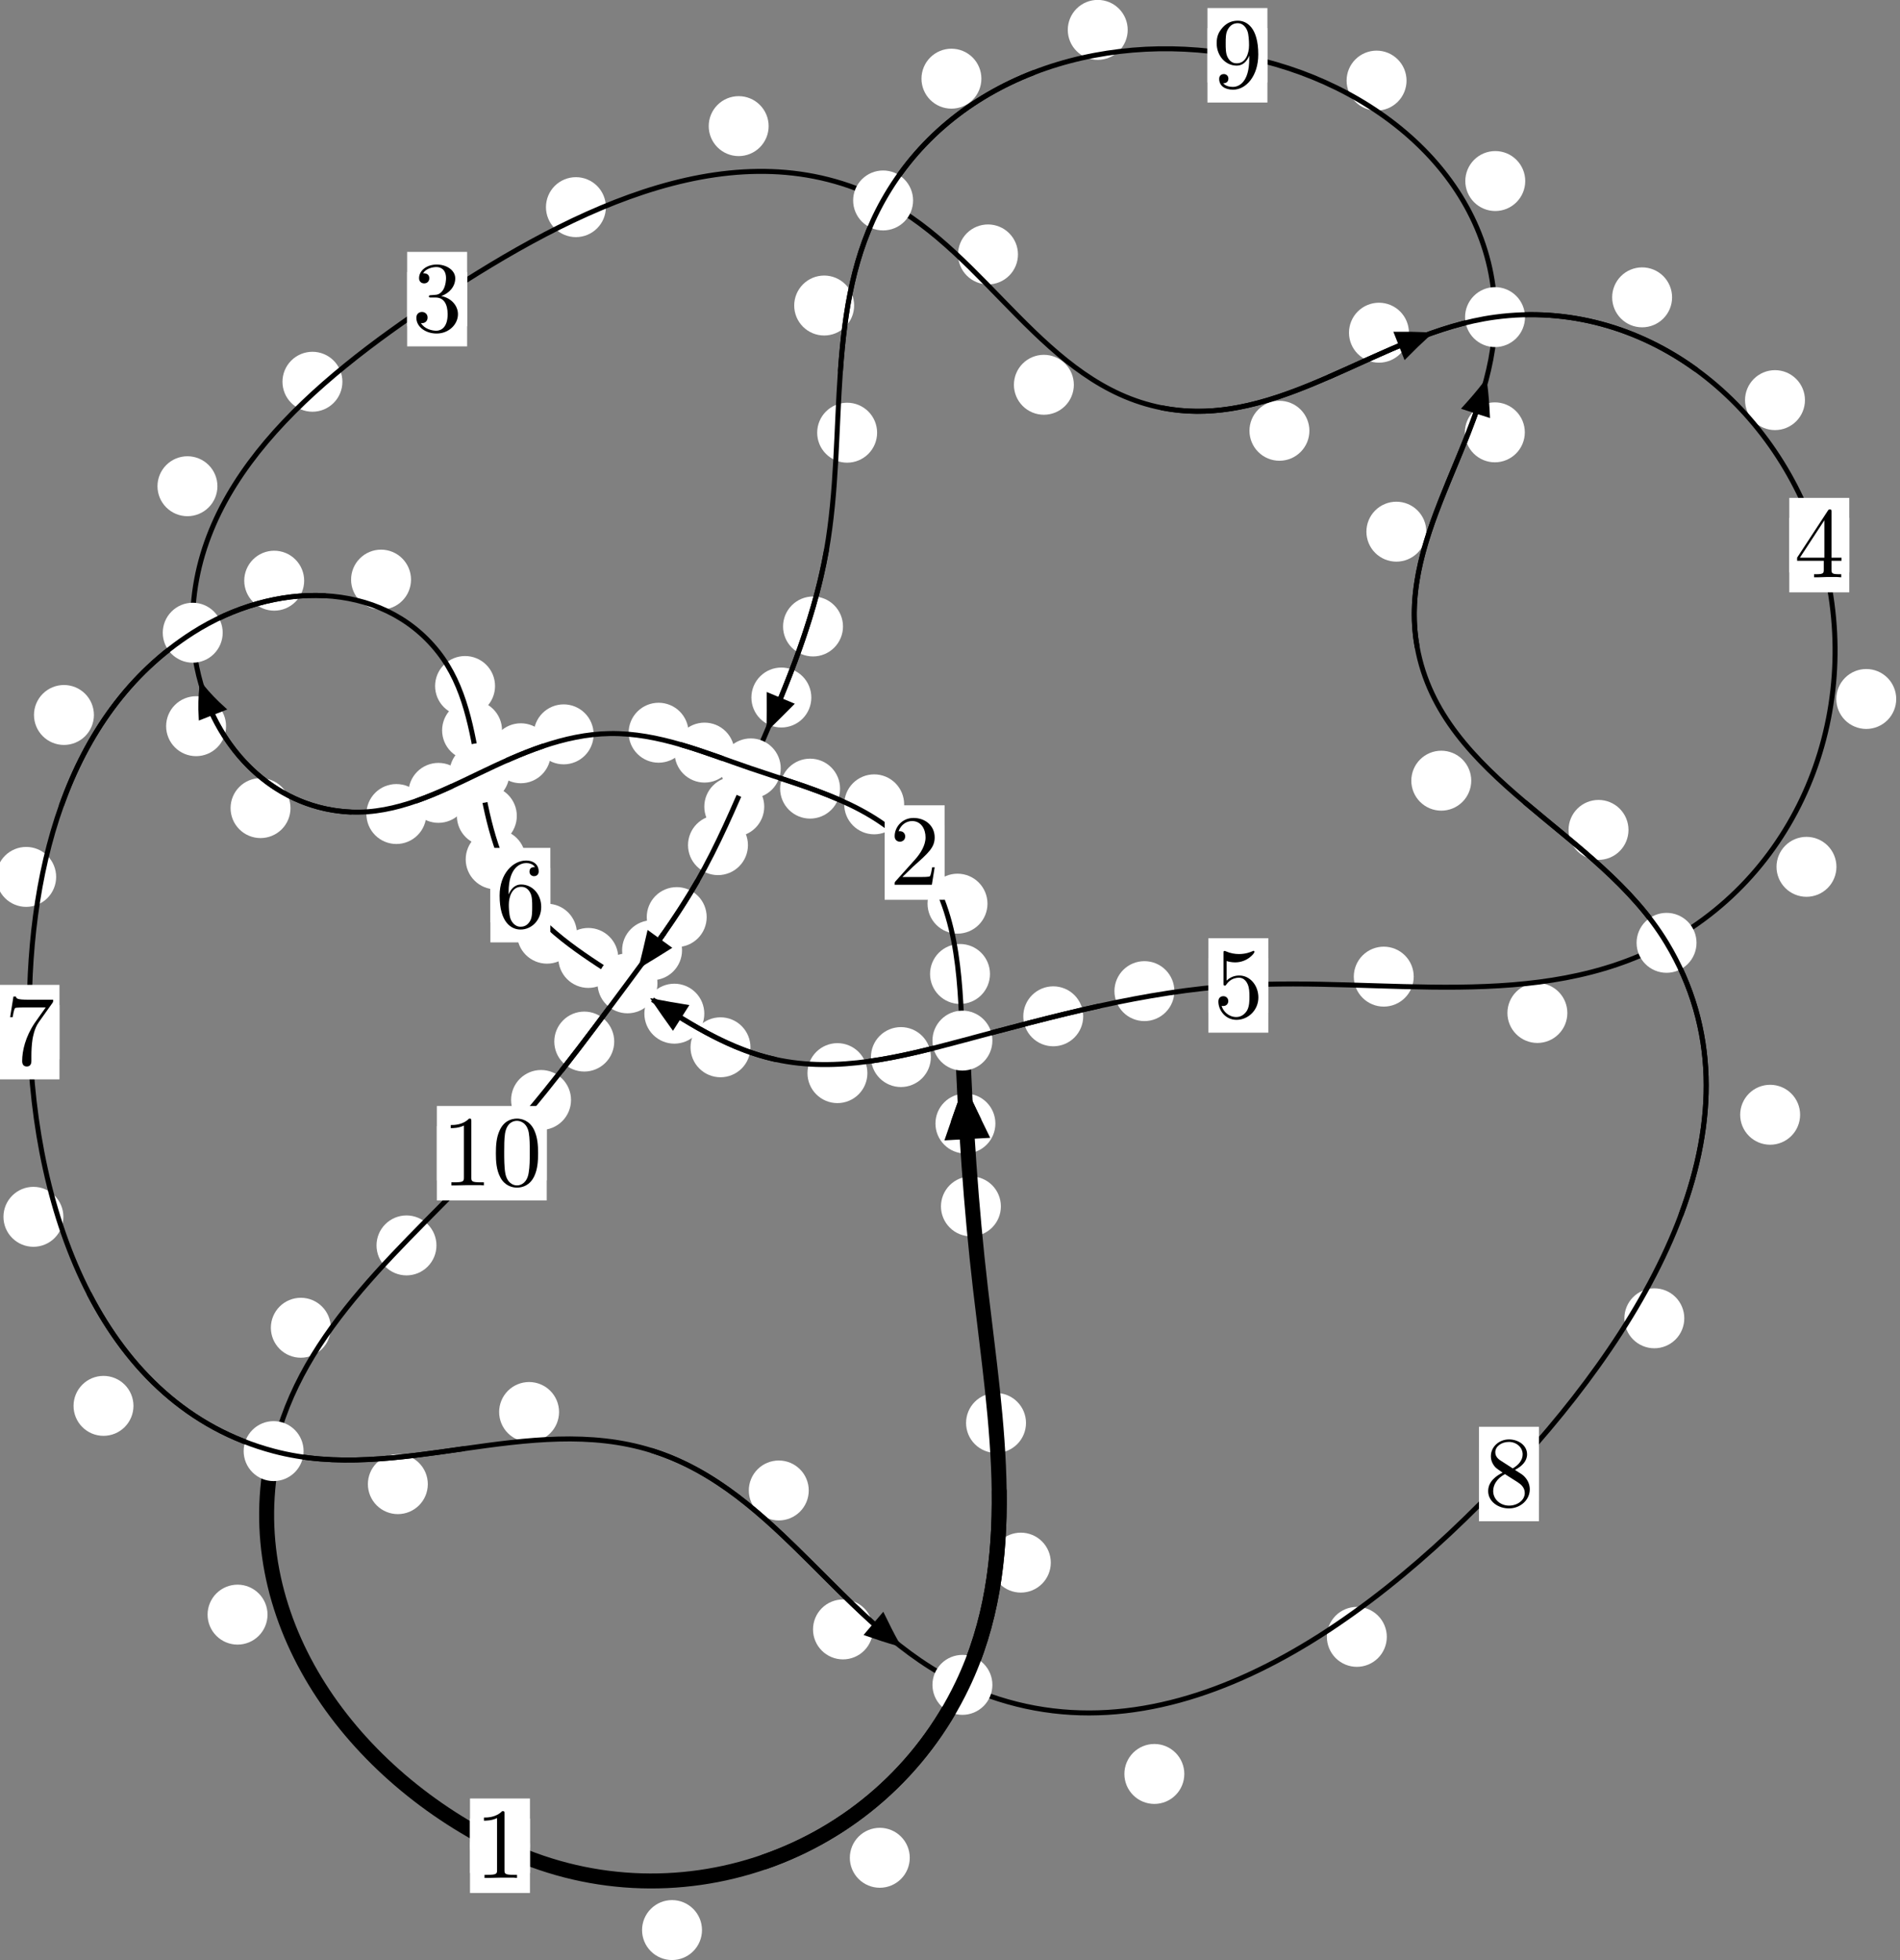 <?xml version="1.0"?>
<!-- Created by MetaPost 1.999 on 2021.07.05:2354 -->
<svg version="1.1" xmlns="http://www.w3.org/2000/svg" xmlns:xlink="http://www.w3.org/1999/xlink" width="189.521" height="195.448" viewBox="0 0 189.521 195.448">
<rect x="0" y="0" width="189.521" height="195.448" fill="#808080" stroke="none"/>
<!-- Original BoundingBox: -96.376358 -27.437912 93.144272 168.009613 -->
  <defs>
    <g transform="scale(0.01,0.01)" id="GLYPHcmr10_48">
      <path style="fill-rule: evenodd;" d="M460 -320C460 -400,455 -480,420 -554C374 -650,292 -666,250 -666C190 -666,117 -640,76 -547C44 -478,39 -400,39 -320C39 -245,43 -155,84 -79C127 2,200 22,249 22C303 22,379 1,423 -94C455 -163,460 -241,460 -320M249 -0C210 -0,151 -25,133 -121C122 -181,122 -273,122 -332C122 -396,122 -462,130 -516C149 -635,224 -644,249 -644C282 -644,348 -626,367 -527C377 -471,377 -395,377 -332C377 -257,377 -189,366 -125C351 -30,294 -0,249 -0"></path>
    </g>
    <g transform="scale(0.01,0.01)" id="GLYPHcmr10_49">
      <path style="fill-rule: evenodd;" d="M294 -640C294 -664,294 -666,271 -666C209 -602,121 -602,89 -602L89 -571C109 -571,168 -571,220 -597L220 -79C220 -43,217 -31,127 -31L95 -31L95 -0L257 -0L130 -3L217 -3L257 -3L297 -3L384 -3L419 -0L419 -31L387 -31C297 -31,294 -42,294 -79"></path>
    </g>
    <g transform="scale(0.01,0.01)" id="GLYPHcmr10_50">
      <path style="fill-rule: evenodd;" d="M127 -77L233 -180C389 -318,449 -372,449 -472C449 -586,359 -666,237 -666C124 -666,50 -574,50 -485C50 -429,100 -429,103 -429C120 -429,155 -441,155 -482C155 -508,137 -534,102 -534C94 -534,92 -534,89 -533C112 -598,166 -635,224 -635C315 -635,358 -554,358 -472C358 -392,308 -313,253 -251L61 -37C50 -26,50 -24,50 -0L421 -0L449 -174L424 -174C419 -144,412 -100,402 -85C395 -77,329 -77,307 -77"></path>
    </g>
    <g transform="scale(0.01,0.01)" id="GLYPHcmr10_51">
      <path style="fill-rule: evenodd;" d="M290 -352C372 -379,430 -449,430 -528C430 -610,342 -666,246 -666C145 -666,69 -606,69 -530C69 -497,91 -478,120 -478C151 -478,171 -500,171 -529C171 -579,124 -579,109 -579C140 -628,206 -641,242 -641C283 -641,338 -619,338 -529C338 -517,336 -459,310 -415C280 -367,246 -364,221 -363C213 -362,189 -360,182 -360C174 -359,167 -358,167 -348C167 -337,174 -337,191 -337L235 -337C317 -337,354 -269,354 -171C354 -35,285 -6,241 -6C198 -6,123 -23,88 -82C123 -77,154 -99,154 -137C154 -173,127 -193,98 -193C74 -193,42 -179,42 -135C42 -44,135 22,244 22C366 22,457 -69,457 -171C457 -253,394 -331,290 -352"></path>
    </g>
    <g transform="scale(0.01,0.01)" id="GLYPHcmr10_52">
      <path style="fill-rule: evenodd;" d="M294 -165L294 -78C294 -42,292 -31,218 -31L197 -31L197 -0L332 -0L238 -3L290 -3L332 -3L374 -3L427 -3L468 -0L468 -31L447 -31C373 -31,371 -42,371 -78L371 -165L471 -165L471 -196L371 -196L371 -651C371 -671,371 -677,355 -677C346 -677,343 -677,335 -665L28 -196L28 -165M300 -196L56 -196L300 -569"></path>
    </g>
    <g transform="scale(0.01,0.01)" id="GLYPHcmr10_53">
      <path style="fill-rule: evenodd;" d="M449 -201C449 -320,367 -420,259 -420C211 -420,168 -404,132 -369L132 -564C152 -558,185 -551,217 -551C340 -551,410 -642,410 -655C410 -661,407 -666,400 -666C399 -666,397 -666,392 -663C372 -654,323 -634,256 -634C216 -634,170 -641,123 -662C115 -665,113 -665,111 -665C101 -665,101 -657,101 -641L101 -345C101 -327,101 -319,115 -319C122 -319,124 -322,128 -328C139 -344,176 -398,257 -398C309 -398,334 -352,342 -334C358 -297,360 -258,360 -208C360 -173,360 -113,336 -71C312 -32,275 -6,229 -6C156 -6,99 -59,82 -118C85 -117,88 -116,99 -116C132 -116,149 -141,149 -165C149 -189,132 -214,99 -214C85 -214,50 -207,50 -161C50 -75,119 22,231 22C347 22,449 -74,449 -201"></path>
    </g>
    <g transform="scale(0.01,0.01)" id="GLYPHcmr10_54">
      <path style="fill-rule: evenodd;" d="M132 -328L132 -352C132 -605,256 -641,307 -641C331 -641,373 -635,395 -601C380 -601,340 -601,340 -556C340 -525,364 -510,386 -510C402 -510,432 -519,432 -558C432 -618,388 -666,305 -666C177 -666,42 -537,42 -316C42 -49,158 22,251 22C362 22,457 -72,457 -204C457 -331,368 -427,257 -427C189 -427,152 -376,132 -328M251 -6C188 -6,158 -66,152 -81C134 -128,134 -208,134 -226C134 -304,166 -404,256 -404C272 -404,318 -404,349 -342C367 -305,367 -254,367 -205C367 -157,367 -107,350 -71C320 -11,274 -6,251 -6"></path>
    </g>
    <g transform="scale(0.01,0.01)" id="GLYPHcmr10_55">
      <path style="fill-rule: evenodd;" d="M476 -609C485 -621,485 -623,485 -644L242 -644C120 -644,118 -657,114 -676L89 -676L56 -470L81 -470C84 -486,93 -549,106 -561C113 -567,191 -567,204 -567L411 -567C400 -551,321 -442,299 -409C209 -274,176 -135,176 -33C176 -23,176 22,222 22C268 22,268 -23,268 -33L268 -84C268 -139,271 -194,279 -248C283 -271,297 -357,341 -419"></path>
    </g>
    <g transform="scale(0.01,0.01)" id="GLYPHcmr10_56">
      <path style="fill-rule: evenodd;" d="M163 -457C117 -487,113 -521,113 -538C113 -599,178 -641,249 -641C322 -641,386 -589,386 -517C386 -460,347 -412,287 -377M309 -362C381 -399,430 -451,430 -517C430 -609,341 -666,250 -666C150 -666,69 -592,69 -499C69 -481,71 -436,113 -389C124 -377,161 -352,186 -335C128 -306,42 -250,42 -151C42 -45,144 22,249 22C362 22,457 -61,457 -168C457 -204,446 -249,408 -291C389 -312,373 -322,309 -362M209 -320L332 -242C360 -223,407 -193,407 -132C407 -58,332 -6,250 -6C164 -6,92 -68,92 -151C92 -209,124 -273,209 -320"></path>
    </g>
    <g transform="scale(0.01,0.01)" id="GLYPHcmr10_57">
      <path style="fill-rule: evenodd;" d="M367 -318L367 -286C367 -52,263 -6,205 -6C188 -6,134 -8,107 -42C151 -42,159 -71,159 -88C159 -119,135 -134,113 -134C97 -134,67 -125,67 -86C67 -19,121 22,206 22C335 22,457 -114,457 -329C457 -598,342 -666,253 -666C198 -666,149 -648,106 -603C65 -558,42 -516,42 -441C42 -316,130 -218,242 -218C303 -218,344 -260,367 -318M243 -241C227 -241,181 -241,150 -304C132 -341,132 -391,132 -440C132 -494,132 -541,153 -578C180 -628,218 -641,253 -641C299 -641,332 -607,349 -562C361 -530,365 -467,365 -421C365 -338,331 -241,243 -241"></path>
    </g>
  </defs>
  <path d="M70.022 192.449C70.022 191.656,69.707 190.896,69.146 190.336C68.586 189.775,67.826 189.46,67.033 189.46C66.24 189.46,65.48 189.775,64.92 190.336C64.359 190.896,64.044 191.656,64.044 192.449C64.044 193.242,64.359 194.002,64.92 194.562C65.48 195.123,66.24 195.438,67.033 195.438C67.826 195.438,68.586 195.123,69.146 194.562C69.707 194.002,70.022 193.242,70.022 192.449Z" style="fill: rgb(100%,100%,100%);stroke: none;"></path>
  <path d="M52.86 184.041C52.86 183.248,52.545 182.488,51.985 181.927C51.424 181.367,50.664 181.052,49.871 181.052C49.079 181.052,48.318 181.367,47.758 181.927C47.197 182.488,46.882 183.248,46.882 184.041C46.882 184.833,47.197 185.594,47.758 186.154C48.318 186.715,49.079 187.029,49.871 187.029C50.664 187.029,51.424 186.715,51.985 186.154C52.545 185.594,52.86 184.833,52.86 184.041Z" style="fill: rgb(100%,100%,100%);stroke: none;"></path>
  <path d="M104.815 155.812C104.815 155.019,104.5 154.259,103.939 153.698C103.379 153.138,102.619 152.823,101.826 152.823C101.033 152.823,100.273 153.138,99.713 153.698C99.152 154.259,98.837 155.019,98.837 155.812C98.837 156.604,99.152 157.365,99.713 157.925C100.273 158.486,101.033 158.8,101.826 158.8C102.619 158.8,103.379 158.486,103.939 157.925C104.5 157.365,104.815 156.604,104.815 155.812Z" style="fill: rgb(100%,100%,100%);stroke: none;"></path>
  <path d="M90.747 185.242C90.747 184.45,90.432 183.689,89.871 183.129C89.311 182.568,88.551 182.254,87.758 182.254C86.965 182.254,86.205 182.568,85.645 183.129C85.084 183.689,84.769 184.45,84.769 185.242C84.769 186.035,85.084 186.795,85.645 187.356C86.205 187.916,86.965 188.231,87.758 188.231C88.551 188.231,89.311 187.916,89.871 187.356C90.432 186.795,90.747 186.035,90.747 185.242Z" style="fill: rgb(100%,100%,100%);stroke: none;"></path>
  <path d="M99.836 120.289C99.836 119.496,99.521 118.736,98.961 118.176C98.4 117.615,97.64 117.3,96.847 117.3C96.055 117.3,95.295 117.615,94.734 118.176C94.174 118.736,93.859 119.496,93.859 120.289C93.859 121.082,94.174 121.842,94.734 122.402C95.295 122.963,96.055 123.278,96.847 123.278C97.64 123.278,98.4 122.963,98.961 122.402C99.521 121.842,99.836 121.082,99.836 120.289Z" style="fill: rgb(100%,100%,100%);stroke: none;"></path>
  <path d="M102.341 141.885C102.341 141.093,102.026 140.332,101.465 139.772C100.905 139.211,100.145 138.897,99.352 138.897C98.559 138.897,97.799 139.211,97.239 139.772C96.678 140.332,96.363 141.093,96.363 141.885C96.363 142.678,96.678 143.438,97.239 143.999C97.799 144.559,98.559 144.874,99.352 144.874C100.145 144.874,100.905 144.559,101.465 143.999C102.026 143.438,102.341 142.678,102.341 141.885Z" style="fill: rgb(100%,100%,100%);stroke: none;"></path>
  <path d="M98.748 97.116C98.748 96.323,98.434 95.563,97.873 95.002C97.313 94.442,96.552 94.127,95.76 94.127C94.967 94.127,94.207 94.442,93.646 95.002C93.086 95.563,92.771 96.323,92.771 97.116C92.771 97.908,93.086 98.669,93.646 99.229C94.207 99.79,94.967 100.104,95.76 100.104C96.552 100.104,97.313 99.79,97.873 99.229C98.434 98.669,98.748 97.908,98.748 97.116Z" style="fill: rgb(100%,100%,100%);stroke: none;"></path>
  <path d="M99.288 112.029C99.288 111.237,98.973 110.476,98.412 109.916C97.852 109.356,97.092 109.041,96.299 109.041C95.506 109.041,94.746 109.356,94.186 109.916C93.625 110.476,93.31 111.237,93.31 112.029C93.31 112.822,93.625 113.582,94.186 114.143C94.746 114.703,95.506 115.018,96.299 115.018C97.092 115.018,97.852 114.703,98.412 114.143C98.973 113.582,99.288 112.822,99.288 112.029Z" style="fill: rgb(100%,100%,100%);stroke: none;"></path>
  <path d="M90.187 80.202C90.187 79.409,89.872 78.649,89.312 78.089C88.751 77.528,87.991 77.213,87.198 77.213C86.406 77.213,85.645 77.528,85.085 78.089C84.525 78.649,84.21 79.409,84.21 80.202C84.21 80.995,84.525 81.755,85.085 82.315C85.645 82.876,86.406 83.191,87.198 83.191C87.991 83.191,88.751 82.876,89.312 82.315C89.872 81.755,90.187 80.995,90.187 80.202Z" style="fill: rgb(100%,100%,100%);stroke: none;"></path>
  <path d="M98.499 90.106C98.499 89.314,98.184 88.553,97.624 87.993C97.063 87.432,96.303 87.117,95.51 87.117C94.717 87.117,93.957 87.432,93.397 87.993C92.836 88.553,92.521 89.314,92.521 90.106C92.521 90.899,92.836 91.659,93.397 92.22C93.957 92.78,94.717 93.095,95.51 93.095C96.303 93.095,97.063 92.78,97.624 92.22C98.184 91.659,98.499 90.899,98.499 90.106Z" style="fill: rgb(100%,100%,100%);stroke: none;"></path>
  <path d="M73.266 75.043C73.266 74.25,72.952 73.49,72.391 72.93C71.831 72.369,71.07 72.054,70.278 72.054C69.485 72.054,68.725 72.369,68.164 72.93C67.604 73.49,67.289 74.25,67.289 75.043C67.289 75.836,67.604 76.596,68.164 77.156C68.725 77.717,69.485 78.032,70.278 78.032C71.07 78.032,71.831 77.717,72.391 77.156C72.952 76.596,73.266 75.836,73.266 75.043Z" style="fill: rgb(100%,100%,100%);stroke: none;"></path>
  <path d="M83.794 78.635C83.794 77.843,83.479 77.083,82.919 76.522C82.358 75.962,81.598 75.647,80.805 75.647C80.013 75.647,79.252 75.962,78.692 76.522C78.131 77.083,77.816 77.843,77.816 78.635C77.816 79.428,78.131 80.188,78.692 80.749C79.252 81.309,80.013 81.624,80.805 81.624C81.598 81.624,82.358 81.309,82.919 80.749C83.479 80.188,83.794 79.428,83.794 78.635Z" style="fill: rgb(100%,100%,100%);stroke: none;"></path>
  <path d="M59.213 73.224C59.213 72.431,58.899 71.671,58.338 71.111C57.778 70.55,57.017 70.235,56.225 70.235C55.432 70.235,54.672 70.55,54.111 71.111C53.551 71.671,53.236 72.431,53.236 73.224C53.236 74.017,53.551 74.777,54.111 75.337C54.672 75.898,55.432 76.213,56.225 76.213C57.017 76.213,57.778 75.898,58.338 75.337C58.899 74.777,59.213 74.017,59.213 73.224Z" style="fill: rgb(100%,100%,100%);stroke: none;"></path>
  <path d="M68.683 73.062C68.683 72.269,68.368 71.509,67.807 70.948C67.247 70.388,66.487 70.073,65.694 70.073C64.901 70.073,64.141 70.388,63.581 70.948C63.02 71.509,62.705 72.269,62.705 73.062C62.705 73.854,63.02 74.615,63.581 75.175C64.141 75.735,64.901 76.05,65.694 76.05C66.487 76.05,67.247 75.735,67.807 75.175C68.368 74.615,68.683 73.854,68.683 73.062Z" style="fill: rgb(100%,100%,100%);stroke: none;"></path>
  <path d="M46.721 79.059C46.721 78.266,46.406 77.506,45.845 76.945C45.285 76.385,44.525 76.07,43.732 76.07C42.939 76.07,42.179 76.385,41.619 76.945C41.058 77.506,40.743 78.266,40.743 79.059C40.743 79.851,41.058 80.612,41.619 81.172C42.179 81.732,42.939 82.047,43.732 82.047C44.525 82.047,45.285 81.732,45.845 81.172C46.406 80.612,46.721 79.851,46.721 79.059Z" style="fill: rgb(100%,100%,100%);stroke: none;"></path>
  <path d="M54.939 75.109C54.939 74.316,54.624 73.556,54.064 72.996C53.503 72.435,52.743 72.12,51.95 72.12C51.158 72.12,50.397 72.435,49.837 72.996C49.276 73.556,48.961 74.316,48.961 75.109C48.961 75.902,49.276 76.662,49.837 77.222C50.397 77.783,51.158 78.098,51.95 78.098C52.743 78.098,53.503 77.783,54.064 77.222C54.624 76.662,54.939 75.902,54.939 75.109Z" style="fill: rgb(100%,100%,100%);stroke: none;"></path>
  <path d="M28.976 80.577C28.976 79.785,28.661 79.025,28.101 78.464C27.54 77.904,26.78 77.589,25.988 77.589C25.195 77.589,24.435 77.904,23.874 78.464C23.314 79.025,22.999 79.785,22.999 80.577C22.999 81.37,23.314 82.13,23.874 82.691C24.435 83.251,25.195 83.566,25.988 83.566C26.78 83.566,27.54 83.251,28.101 82.691C28.661 82.13,28.976 81.37,28.976 80.577Z" style="fill: rgb(100%,100%,100%);stroke: none;"></path>
  <path d="M42.526 81.168C42.526 80.375,42.211 79.615,41.65 79.054C41.09 78.494,40.33 78.179,39.537 78.179C38.744 78.179,37.984 78.494,37.424 79.054C36.863 79.615,36.548 80.375,36.548 81.168C36.548 81.96,36.863 82.721,37.424 83.281C37.984 83.841,38.744 84.156,39.537 84.156C40.33 84.156,41.09 83.841,41.65 83.281C42.211 82.721,42.526 81.96,42.526 81.168Z" style="fill: rgb(100%,100%,100%);stroke: none;"></path>
  <path d="M21.687 48.482C21.687 47.69,21.372 46.93,20.811 46.369C20.251 45.809,19.491 45.494,18.698 45.494C17.905 45.494,17.145 45.809,16.585 46.369C16.024 46.93,15.709 47.69,15.709 48.482C15.709 49.275,16.024 50.035,16.585 50.596C17.145 51.156,17.905 51.471,18.698 51.471C19.491 51.471,20.251 51.156,20.811 50.596C21.372 50.035,21.687 49.275,21.687 48.482Z" style="fill: rgb(100%,100%,100%);stroke: none;"></path>
  <path d="M22.548 72.409C22.548 71.616,22.233 70.856,21.673 70.296C21.112 69.735,20.352 69.42,19.56 69.42C18.767 69.42,18.007 69.735,17.446 70.296C16.886 70.856,16.571 71.616,16.571 72.409C16.571 73.202,16.886 73.962,17.446 74.522C18.007 75.083,18.767 75.398,19.56 75.398C20.352 75.398,21.112 75.083,21.673 74.522C22.233 73.962,22.548 73.202,22.548 72.409Z" style="fill: rgb(100%,100%,100%);stroke: none;"></path>
  <path d="M60.435 20.655C60.435 19.862,60.121 19.102,59.56 18.541C59 17.981,58.239 17.666,57.447 17.666C56.654 17.666,55.894 17.981,55.333 18.541C54.773 19.102,54.458 19.862,54.458 20.655C54.458 21.447,54.773 22.208,55.333 22.768C55.894 23.329,56.654 23.644,57.447 23.644C58.239 23.644,59 23.329,59.56 22.768C60.121 22.208,60.435 21.447,60.435 20.655Z" style="fill: rgb(100%,100%,100%);stroke: none;"></path>
  <path d="M34.154 38.066C34.154 37.273,33.839 36.513,33.278 35.952C32.718 35.392,31.958 35.077,31.165 35.077C30.372 35.077,29.612 35.392,29.052 35.952C28.491 36.513,28.176 37.273,28.176 38.066C28.176 38.858,28.491 39.618,29.052 40.179C29.612 40.739,30.372 41.054,31.165 41.054C31.958 41.054,32.718 40.739,33.278 40.179C33.839 39.618,34.154 38.858,34.154 38.066Z" style="fill: rgb(100%,100%,100%);stroke: none;"></path>
  <path d="M101.54 25.37C101.54 24.577,101.225 23.817,100.665 23.257C100.104 22.696,99.344 22.381,98.551 22.381C97.759 22.381,96.999 22.696,96.438 23.257C95.878 23.817,95.563 24.577,95.563 25.37C95.563 26.163,95.878 26.923,96.438 27.483C96.999 28.044,97.759 28.359,98.551 28.359C99.344 28.359,100.104 28.044,100.665 27.483C101.225 26.923,101.54 26.163,101.54 25.37Z" style="fill: rgb(100%,100%,100%);stroke: none;"></path>
  <path d="M76.67 12.576C76.67 11.783,76.355 11.023,75.795 10.463C75.234 9.902,74.474 9.587,73.682 9.587C72.889 9.587,72.129 9.902,71.568 10.463C71.008 11.023,70.693 11.783,70.693 12.576C70.693 13.369,71.008 14.129,71.568 14.689C72.129 15.25,72.889 15.565,73.682 15.565C74.474 15.565,75.234 15.25,75.795 14.689C76.355 14.129,76.67 13.369,76.67 12.576Z" style="fill: rgb(100%,100%,100%);stroke: none;"></path>
  <path d="M130.61 42.953C130.61 42.16,130.295 41.4,129.734 40.84C129.174 40.279,128.414 39.964,127.621 39.964C126.828 39.964,126.068 40.279,125.508 40.84C124.947 41.4,124.632 42.16,124.632 42.953C124.632 43.746,124.947 44.506,125.508 45.066C126.068 45.627,126.828 45.942,127.621 45.942C128.414 45.942,129.174 45.627,129.734 45.066C130.295 44.506,130.61 43.746,130.61 42.953Z" style="fill: rgb(100%,100%,100%);stroke: none;"></path>
  <path d="M107.113 38.368C107.113 37.575,106.798 36.815,106.238 36.254C105.677 35.694,104.917 35.379,104.124 35.379C103.332 35.379,102.571 35.694,102.011 36.254C101.45 36.815,101.136 37.575,101.136 38.368C101.136 39.16,101.45 39.92,102.011 40.481C102.571 41.041,103.332 41.356,104.124 41.356C104.917 41.356,105.677 41.041,106.238 40.481C106.798 39.92,107.113 39.16,107.113 38.368Z" style="fill: rgb(100%,100%,100%);stroke: none;"></path>
  <path d="M166.787 29.649C166.787 28.856,166.472 28.096,165.912 27.535C165.351 26.975,164.591 26.66,163.799 26.66C163.006 26.66,162.246 26.975,161.685 27.535C161.125 28.096,160.81 28.856,160.81 29.649C160.81 30.441,161.125 31.202,161.685 31.762C162.246 32.323,163.006 32.638,163.799 32.638C164.591 32.638,165.351 32.323,165.912 31.762C166.472 31.202,166.787 30.441,166.787 29.649Z" style="fill: rgb(100%,100%,100%);stroke: none;"></path>
  <path d="M140.537 33.174C140.537 32.381,140.222 31.621,139.662 31.061C139.101 30.5,138.341 30.185,137.548 30.185C136.756 30.185,135.995 30.5,135.435 31.061C134.874 31.621,134.559 32.381,134.559 33.174C134.559 33.967,134.874 34.727,135.435 35.287C135.995 35.848,136.756 36.163,137.548 36.163C138.341 36.163,139.101 35.848,139.662 35.287C140.222 34.727,140.537 33.967,140.537 33.174Z" style="fill: rgb(100%,100%,100%);stroke: none;"></path>
  <path d="M189.144 69.697C189.144 68.904,188.829 68.144,188.269 67.583C187.708 67.023,186.948 66.708,186.156 66.708C185.363 66.708,184.603 67.023,184.042 67.583C183.482 68.144,183.167 68.904,183.167 69.697C183.167 70.489,183.482 71.249,184.042 71.81C184.603 72.37,185.363 72.685,186.156 72.685C186.948 72.685,187.708 72.37,188.269 71.81C188.829 71.249,189.144 70.489,189.144 69.697Z" style="fill: rgb(100%,100%,100%);stroke: none;"></path>
  <path d="M180.041 39.897C180.041 39.104,179.726 38.344,179.165 37.784C178.605 37.223,177.845 36.908,177.052 36.908C176.259 36.908,175.499 37.223,174.939 37.784C174.378 38.344,174.063 39.104,174.063 39.897C174.063 40.69,174.378 41.45,174.939 42.01C175.499 42.571,176.259 42.886,177.052 42.886C177.845 42.886,178.605 42.571,179.165 42.01C179.726 41.45,180.041 40.69,180.041 39.897Z" style="fill: rgb(100%,100%,100%);stroke: none;"></path>
  <path d="M156.34 101.006C156.34 100.213,156.025 99.453,155.464 98.893C154.904 98.332,154.144 98.017,153.351 98.017C152.558 98.017,151.798 98.332,151.238 98.893C150.677 99.453,150.362 100.213,150.362 101.006C150.362 101.799,150.677 102.559,151.238 103.119C151.798 103.68,152.558 103.995,153.351 103.995C154.144 103.995,154.904 103.68,155.464 103.119C156.025 102.559,156.34 101.799,156.34 101.006Z" style="fill: rgb(100%,100%,100%);stroke: none;"></path>
  <path d="M183.181 86.432C183.181 85.64,182.866 84.88,182.306 84.319C181.745 83.759,180.985 83.444,180.192 83.444C179.4 83.444,178.64 83.759,178.079 84.319C177.519 84.88,177.204 85.64,177.204 86.432C177.204 87.225,177.519 87.985,178.079 88.546C178.64 89.106,179.4 89.421,180.192 89.421C180.985 89.421,181.745 89.106,182.306 88.546C182.866 87.985,183.181 87.225,183.181 86.432Z" style="fill: rgb(100%,100%,100%);stroke: none;"></path>
  <path d="M117.141 98.826C117.141 98.034,116.826 97.273,116.265 96.713C115.705 96.152,114.945 95.838,114.152 95.838C113.359 95.838,112.599 96.152,112.039 96.713C111.478 97.273,111.163 98.034,111.163 98.826C111.163 99.619,111.478 100.379,112.039 100.94C112.599 101.5,113.359 101.815,114.152 101.815C114.945 101.815,115.705 101.5,116.265 100.94C116.826 100.379,117.141 99.619,117.141 98.826Z" style="fill: rgb(100%,100%,100%);stroke: none;"></path>
  <path d="M141.016 97.382C141.016 96.589,140.701 95.829,140.141 95.269C139.58 94.708,138.82 94.393,138.027 94.393C137.235 94.393,136.474 94.708,135.914 95.269C135.354 95.829,135.039 96.589,135.039 97.382C135.039 98.175,135.354 98.935,135.914 99.495C136.474 100.056,137.235 100.371,138.027 100.371C138.82 100.371,139.58 100.056,140.141 99.495C140.701 98.935,141.016 98.175,141.016 97.382Z" style="fill: rgb(100%,100%,100%);stroke: none;"></path>
  <path d="M92.852 105.401C92.852 104.609,92.537 103.848,91.977 103.288C91.416 102.727,90.656 102.413,89.864 102.413C89.071 102.413,88.311 102.727,87.75 103.288C87.19 103.848,86.875 104.609,86.875 105.401C86.875 106.194,87.19 106.954,87.75 107.515C88.311 108.075,89.071 108.39,89.864 108.39C90.656 108.39,91.416 108.075,91.977 107.515C92.537 106.954,92.852 106.194,92.852 105.401Z" style="fill: rgb(100%,100%,100%);stroke: none;"></path>
  <path d="M108.048 101.338C108.048 100.545,107.733 99.785,107.173 99.225C106.613 98.664,105.852 98.349,105.06 98.349C104.267 98.349,103.507 98.664,102.946 99.225C102.386 99.785,102.071 100.545,102.071 101.338C102.071 102.131,102.386 102.891,102.946 103.451C103.507 104.012,104.267 104.327,105.06 104.327C105.852 104.327,106.613 104.012,107.173 103.451C107.733 102.891,108.048 102.131,108.048 101.338Z" style="fill: rgb(100%,100%,100%);stroke: none;"></path>
  <path d="M74.856 104.427C74.856 103.634,74.541 102.874,73.98 102.313C73.42 101.753,72.66 101.438,71.867 101.438C71.074 101.438,70.314 101.753,69.754 102.313C69.193 102.874,68.878 103.634,68.878 104.427C68.878 105.219,69.193 105.98,69.754 106.54C70.314 107.1,71.074 107.415,71.867 107.415C72.66 107.415,73.42 107.1,73.98 106.54C74.541 105.98,74.856 105.219,74.856 104.427Z" style="fill: rgb(100%,100%,100%);stroke: none;"></path>
  <path d="M86.521 107.003C86.521 106.21,86.206 105.45,85.646 104.89C85.085 104.329,84.325 104.014,83.532 104.014C82.74 104.014,81.98 104.329,81.419 104.89C80.859 105.45,80.544 106.21,80.544 107.003C80.544 107.796,80.859 108.556,81.419 109.116C81.98 109.677,82.74 109.992,83.532 109.992C84.325 109.992,85.085 109.677,85.646 109.116C86.206 108.556,86.521 107.796,86.521 107.003Z" style="fill: rgb(100%,100%,100%);stroke: none;"></path>
  <path d="M61.67 95.517C61.67 94.724,61.355 93.964,60.794 93.404C60.234 92.843,59.474 92.528,58.681 92.528C57.888 92.528,57.128 92.843,56.568 93.404C56.007 93.964,55.692 94.724,55.692 95.517C55.692 96.31,56.007 97.07,56.568 97.63C57.128 98.191,57.888 98.506,58.681 98.506C59.474 98.506,60.234 98.191,60.794 97.63C61.355 97.07,61.67 96.31,61.67 95.517Z" style="fill: rgb(100%,100%,100%);stroke: none;"></path>
  <path d="M70.253 101.075C70.253 100.282,69.938 99.522,69.377 98.962C68.817 98.401,68.057 98.086,67.264 98.086C66.471 98.086,65.711 98.401,65.151 98.962C64.59 99.522,64.275 100.282,64.275 101.075C64.275 101.868,64.59 102.628,65.151 103.188C65.711 103.749,66.471 104.064,67.264 104.064C68.057 104.064,68.817 103.749,69.377 103.188C69.938 102.628,70.253 101.868,70.253 101.075Z" style="fill: rgb(100%,100%,100%);stroke: none;"></path>
  <path d="M52.43 85.688C52.43 84.895,52.115 84.135,51.555 83.575C50.994 83.014,50.234 82.699,49.442 82.699C48.649 82.699,47.889 83.014,47.328 83.575C46.768 84.135,46.453 84.895,46.453 85.688C46.453 86.481,46.768 87.241,47.328 87.801C47.889 88.362,48.649 88.677,49.442 88.677C50.234 88.677,50.994 88.362,51.555 87.801C52.115 87.241,52.43 86.481,52.43 85.688Z" style="fill: rgb(100%,100%,100%);stroke: none;"></path>
  <path d="M57.55 93.099C57.55 92.306,57.235 91.546,56.675 90.985C56.114 90.425,55.354 90.11,54.561 90.11C53.769 90.11,53.009 90.425,52.448 90.985C51.888 91.546,51.573 92.306,51.573 93.099C51.573 93.891,51.888 94.652,52.448 95.212C53.009 95.773,53.769 96.088,54.561 96.088C55.354 96.088,56.114 95.773,56.675 95.212C57.235 94.652,57.55 93.891,57.55 93.099Z" style="fill: rgb(100%,100%,100%);stroke: none;"></path>
  <path d="M50.077 72.825C50.077 72.032,49.763 71.272,49.202 70.712C48.642 70.151,47.881 69.836,47.089 69.836C46.296 69.836,45.536 70.151,44.975 70.712C44.415 71.272,44.1 72.032,44.1 72.825C44.1 73.618,44.415 74.378,44.975 74.938C45.536 75.499,46.296 75.814,47.089 75.814C47.881 75.814,48.642 75.499,49.202 74.938C49.763 74.378,50.077 73.618,50.077 72.825Z" style="fill: rgb(100%,100%,100%);stroke: none;"></path>
  <path d="M51.551 81.356C51.551 80.563,51.236 79.803,50.675 79.243C50.115 78.682,49.355 78.367,48.562 78.367C47.769 78.367,47.009 78.682,46.449 79.243C45.888 79.803,45.573 80.563,45.573 81.356C45.573 82.149,45.888 82.909,46.449 83.469C47.009 84.03,47.769 84.345,48.562 84.345C49.355 84.345,50.115 84.03,50.675 83.469C51.236 82.909,51.551 82.149,51.551 81.356Z" style="fill: rgb(100%,100%,100%);stroke: none;"></path>
  <path d="M40.998 57.795C40.998 57.002,40.683 56.242,40.122 55.682C39.562 55.121,38.802 54.806,38.009 54.806C37.216 54.806,36.456 55.121,35.896 55.682C35.335 56.242,35.02 57.002,35.02 57.795C35.02 58.588,35.335 59.348,35.896 59.908C36.456 60.469,37.216 60.784,38.009 60.784C38.802 60.784,39.562 60.469,40.122 59.908C40.683 59.348,40.998 58.588,40.998 57.795Z" style="fill: rgb(100%,100%,100%);stroke: none;"></path>
  <path d="M49.379 68.403C49.379 67.61,49.064 66.85,48.504 66.29C47.943 65.729,47.183 65.414,46.39 65.414C45.598 65.414,44.837 65.729,44.277 66.29C43.716 66.85,43.401 67.61,43.401 68.403C43.401 69.196,43.716 69.956,44.277 70.516C44.837 71.077,45.598 71.392,46.39 71.392C47.183 71.392,47.943 71.077,48.504 70.516C49.064 69.956,49.379 69.196,49.379 68.403Z" style="fill: rgb(100%,100%,100%);stroke: none;"></path>
  <path d="M9.368 71.291C9.368 70.499,9.053 69.739,8.492 69.178C7.932 68.618,7.172 68.303,6.379 68.303C5.586 68.303,4.826 68.618,4.266 69.178C3.705 69.739,3.39 70.499,3.39 71.291C3.39 72.084,3.705 72.844,4.266 73.405C4.826 73.965,5.586 74.28,6.379 74.28C7.172 74.28,7.932 73.965,8.492 73.405C9.053 72.844,9.368 72.084,9.368 71.291Z" style="fill: rgb(100%,100%,100%);stroke: none;"></path>
  <path d="M30.34 57.901C30.34 57.108,30.025 56.348,29.465 55.788C28.904 55.227,28.144 54.912,27.351 54.912C26.559 54.912,25.798 55.227,25.238 55.788C24.677 56.348,24.362 57.108,24.362 57.901C24.362 58.694,24.677 59.454,25.238 60.014C25.798 60.575,26.559 60.89,27.351 60.89C28.144 60.89,28.904 60.575,29.465 60.014C30.025 59.454,30.34 58.694,30.34 57.901Z" style="fill: rgb(100%,100%,100%);stroke: none;"></path>
  <path d="M6.322 121.331C6.322 120.538,6.007 119.778,5.447 119.218C4.886 118.657,4.126 118.342,3.333 118.342C2.541 118.342,1.781 118.657,1.22 119.218C0.66 119.778,0.345 120.538,0.345 121.331C0.345 122.124,0.66 122.884,1.22 123.444C1.781 124.005,2.541 124.32,3.333 124.32C4.126 124.32,4.886 124.005,5.447 123.444C6.007 122.884,6.322 122.124,6.322 121.331Z" style="fill: rgb(100%,100%,100%);stroke: none;"></path>
  <path d="M5.601 87.437C5.601 86.644,5.286 85.884,4.726 85.323C4.165 84.763,3.405 84.448,2.612 84.448C1.82 84.448,1.06 84.763,0.499 85.323C-0.061 85.884,-0.376 86.644,-0.376 87.437C-0.376 88.229,-0.061 88.99,0.499 89.55C1.06 90.111,1.82 90.426,2.612 90.426C3.405 90.426,4.165 90.111,4.726 89.55C5.286 88.99,5.601 88.229,5.601 87.437Z" style="fill: rgb(100%,100%,100%);stroke: none;"></path>
  <path d="M42.674 147.986C42.674 147.194,42.359 146.433,41.798 145.873C41.238 145.312,40.478 144.997,39.685 144.997C38.892 144.997,38.132 145.312,37.572 145.873C37.011 146.433,36.696 147.194,36.696 147.986C36.696 148.779,37.011 149.539,37.572 150.1C38.132 150.66,38.892 150.975,39.685 150.975C40.478 150.975,41.238 150.66,41.798 150.1C42.359 149.539,42.674 148.779,42.674 147.986Z" style="fill: rgb(100%,100%,100%);stroke: none;"></path>
  <path d="M13.313 140.181C13.313 139.388,12.998 138.628,12.438 138.068C11.877 137.507,11.117 137.192,10.324 137.192C9.532 137.192,8.771 137.507,8.211 138.068C7.651 138.628,7.336 139.388,7.336 140.181C7.336 140.974,7.651 141.734,8.211 142.294C8.771 142.855,9.532 143.17,10.324 143.17C11.117 143.17,11.877 142.855,12.438 142.294C12.998 141.734,13.313 140.974,13.313 140.181Z" style="fill: rgb(100%,100%,100%);stroke: none;"></path>
  <path d="M80.671 148.617C80.671 147.825,80.356 147.064,79.795 146.504C79.235 145.943,78.475 145.629,77.682 145.629C76.889 145.629,76.129 145.943,75.569 146.504C75.008 147.064,74.693 147.825,74.693 148.617C74.693 149.41,75.008 150.17,75.569 150.731C76.129 151.291,76.889 151.606,77.682 151.606C78.475 151.606,79.235 151.291,79.795 150.731C80.356 150.17,80.671 149.41,80.671 148.617Z" style="fill: rgb(100%,100%,100%);stroke: none;"></path>
  <path d="M55.765 140.793C55.765 140,55.45 139.24,54.89 138.679C54.329 138.119,53.569 137.804,52.776 137.804C51.984 137.804,51.224 138.119,50.663 138.679C50.103 139.24,49.788 140,49.788 140.793C49.788 141.585,50.103 142.345,50.663 142.906C51.224 143.466,51.984 143.781,52.776 143.781C53.569 143.781,54.329 143.466,54.89 142.906C55.45 142.345,55.765 141.585,55.765 140.793Z" style="fill: rgb(100%,100%,100%);stroke: none;"></path>
  <path d="M118.133 176.883C118.133 176.091,117.818 175.33,117.257 174.77C116.697 174.209,115.937 173.894,115.144 173.894C114.351 173.894,113.591 174.209,113.031 174.77C112.47 175.33,112.155 176.091,112.155 176.883C112.155 177.676,112.47 178.436,113.031 178.997C113.591 179.557,114.351 179.872,115.144 179.872C115.937 179.872,116.697 179.557,117.257 178.997C117.818 178.436,118.133 177.676,118.133 176.883Z" style="fill: rgb(100%,100%,100%);stroke: none;"></path>
  <path d="M87.074 162.472C87.074 161.679,86.759 160.919,86.199 160.358C85.638 159.798,84.878 159.483,84.086 159.483C83.293 159.483,82.533 159.798,81.972 160.358C81.412 160.919,81.097 161.679,81.097 162.472C81.097 163.264,81.412 164.024,81.972 164.585C82.533 165.145,83.293 165.46,84.086 165.46C84.878 165.46,85.638 165.145,86.199 164.585C86.759 164.024,87.074 163.264,87.074 162.472Z" style="fill: rgb(100%,100%,100%);stroke: none;"></path>
  <path d="M168.005 131.45C168.005 130.657,167.69 129.897,167.13 129.336C166.569 128.776,165.809 128.461,165.016 128.461C164.224 128.461,163.464 128.776,162.903 129.336C162.343 129.897,162.028 130.657,162.028 131.45C162.028 132.242,162.343 133.003,162.903 133.563C163.464 134.123,164.224 134.438,165.016 134.438C165.809 134.438,166.569 134.123,167.13 133.563C167.69 133.003,168.005 132.242,168.005 131.45Z" style="fill: rgb(100%,100%,100%);stroke: none;"></path>
  <path d="M138.331 163.214C138.331 162.422,138.016 161.662,137.456 161.101C136.895 160.541,136.135 160.226,135.342 160.226C134.55 160.226,133.79 160.541,133.229 161.101C132.669 161.662,132.354 162.422,132.354 163.214C132.354 164.007,132.669 164.767,133.229 165.328C133.79 165.888,134.55 166.203,135.342 166.203C136.135 166.203,136.895 165.888,137.456 165.328C138.016 164.767,138.331 164.007,138.331 163.214Z" style="fill: rgb(100%,100%,100%);stroke: none;"></path>
  <path d="M162.438 82.751C162.438 81.958,162.123 81.198,161.562 80.638C161.002 80.077,160.241 79.762,159.449 79.762C158.656 79.762,157.896 80.077,157.335 80.638C156.775 81.198,156.46 81.958,156.46 82.751C156.46 83.544,156.775 84.304,157.335 84.864C157.896 85.425,158.656 85.74,159.449 85.74C160.241 85.74,161.002 85.425,161.562 84.864C162.123 84.304,162.438 83.544,162.438 82.751Z" style="fill: rgb(100%,100%,100%);stroke: none;"></path>
  <path d="M179.557 111.154C179.557 110.362,179.242 109.601,178.681 109.041C178.121 108.481,177.361 108.166,176.568 108.166C175.775 108.166,175.015 108.481,174.455 109.041C173.894 109.601,173.579 110.362,173.579 111.154C173.579 111.947,173.894 112.707,174.455 113.268C175.015 113.828,175.775 114.143,176.568 114.143C177.361 114.143,178.121 113.828,178.681 113.268C179.242 112.707,179.557 111.947,179.557 111.154Z" style="fill: rgb(100%,100%,100%);stroke: none;"></path>
  <path d="M142.273 53.015C142.273 52.222,141.958 51.462,141.398 50.901C140.837 50.341,140.077 50.026,139.284 50.026C138.492 50.026,137.732 50.341,137.171 50.901C136.611 51.462,136.296 52.222,136.296 53.015C136.296 53.807,136.611 54.568,137.171 55.128C137.732 55.688,138.492 56.003,139.284 56.003C140.077 56.003,140.837 55.688,141.398 55.128C141.958 54.568,142.273 53.807,142.273 53.015Z" style="fill: rgb(100%,100%,100%);stroke: none;"></path>
  <path d="M146.753 77.843C146.753 77.05,146.438 76.29,145.878 75.73C145.317 75.169,144.557 74.854,143.764 74.854C142.972 74.854,142.212 75.169,141.651 75.73C141.091 76.29,140.776 77.05,140.776 77.843C140.776 78.636,141.091 79.396,141.651 79.956C142.212 80.517,142.972 80.832,143.764 80.832C144.557 80.832,145.317 80.517,145.878 79.956C146.438 79.396,146.753 78.636,146.753 77.843Z" style="fill: rgb(100%,100%,100%);stroke: none;"></path>
  <path d="M152.139 18.052C152.139 17.259,151.824 16.499,151.263 15.939C150.703 15.378,149.943 15.063,149.15 15.063C148.357 15.063,147.597 15.378,147.037 15.939C146.476 16.499,146.161 17.259,146.161 18.052C146.161 18.845,146.476 19.605,147.037 20.165C147.597 20.726,148.357 21.041,149.15 21.041C149.943 21.041,150.703 20.726,151.263 20.165C151.824 19.605,152.139 18.845,152.139 18.052Z" style="fill: rgb(100%,100%,100%);stroke: none;"></path>
  <path d="M152.097 43.109C152.097 42.316,151.782 41.556,151.221 40.996C150.661 40.435,149.901 40.12,149.108 40.12C148.315 40.12,147.555 40.435,146.995 40.996C146.434 41.556,146.119 42.316,146.119 43.109C146.119 43.902,146.434 44.662,146.995 45.222C147.555 45.783,148.315 46.098,149.108 46.098C149.901 46.098,150.661 45.783,151.221 45.222C151.782 44.662,152.097 43.902,152.097 43.109Z" style="fill: rgb(100%,100%,100%);stroke: none;"></path>
  <path d="M112.486 2.979C112.486 2.186,112.172 1.426,111.611 0.866C111.051 0.305,110.29 -0.01,109.498 -0.01C108.705 -0.01,107.945 0.305,107.384 0.866C106.824 1.426,106.509 2.186,106.509 2.979C106.509 3.772,106.824 4.532,107.384 5.092C107.945 5.653,108.705 5.968,109.498 5.968C110.29 5.968,111.051 5.653,111.611 5.092C112.172 4.532,112.486 3.772,112.486 2.979Z" style="fill: rgb(100%,100%,100%);stroke: none;"></path>
  <path d="M140.299 8.038C140.299 7.245,139.984 6.485,139.423 5.925C138.863 5.364,138.103 5.049,137.31 5.049C136.517 5.049,135.757 5.364,135.197 5.925C134.636 6.485,134.321 7.245,134.321 8.038C134.321 8.831,134.636 9.591,135.197 10.151C135.757 10.712,136.517 11.027,137.31 11.027C138.103 11.027,138.863 10.712,139.423 10.151C139.984 9.591,140.299 8.831,140.299 8.038Z" style="fill: rgb(100%,100%,100%);stroke: none;"></path>
  <path d="M85.198 30.465C85.198 29.672,84.883 28.912,84.322 28.352C83.762 27.791,83.001 27.476,82.209 27.476C81.416 27.476,80.656 27.791,80.095 28.352C79.535 28.912,79.22 29.672,79.22 30.465C79.22 31.258,79.535 32.018,80.095 32.578C80.656 33.139,81.416 33.454,82.209 33.454C83.001 33.454,83.762 33.139,84.322 32.578C84.883 32.018,85.198 31.258,85.198 30.465Z" style="fill: rgb(100%,100%,100%);stroke: none;"></path>
  <path d="M97.892 7.845C97.892 7.052,97.577 6.292,97.017 5.732C96.456 5.171,95.696 4.856,94.903 4.856C94.111 4.856,93.35 5.171,92.79 5.732C92.23 6.292,91.915 7.052,91.915 7.845C91.915 8.638,92.23 9.398,92.79 9.958C93.35 10.519,94.111 10.834,94.903 10.834C95.696 10.834,96.456 10.519,97.017 9.958C97.577 9.398,97.892 8.638,97.892 7.845Z" style="fill: rgb(100%,100%,100%);stroke: none;"></path>
  <path d="M84.087 62.466C84.087 61.673,83.772 60.913,83.211 60.353C82.651 59.792,81.891 59.477,81.098 59.477C80.305 59.477,79.545 59.792,78.985 60.353C78.424 60.913,78.109 61.673,78.109 62.466C78.109 63.259,78.424 64.019,78.985 64.579C79.545 65.14,80.305 65.455,81.098 65.455C81.891 65.455,82.651 65.14,83.211 64.579C83.772 64.019,84.087 63.259,84.087 62.466Z" style="fill: rgb(100%,100%,100%);stroke: none;"></path>
  <path d="M87.49 43.145C87.49 42.352,87.175 41.592,86.614 41.032C86.054 40.471,85.294 40.156,84.501 40.156C83.708 40.156,82.948 40.471,82.388 41.032C81.827 41.592,81.512 42.352,81.512 43.145C81.512 43.938,81.827 44.698,82.388 45.258C82.948 45.819,83.708 46.134,84.501 46.134C85.294 46.134,86.054 45.819,86.614 45.258C87.175 44.698,87.49 43.938,87.49 43.145Z" style="fill: rgb(100%,100%,100%);stroke: none;"></path>
  <path d="M76.23 80.434C76.23 79.641,75.915 78.881,75.355 78.321C74.794 77.76,74.034 77.445,73.242 77.445C72.449 77.445,71.689 77.76,71.128 78.321C70.568 78.881,70.253 79.641,70.253 80.434C70.253 81.227,70.568 81.987,71.128 82.547C71.689 83.108,72.449 83.423,73.242 83.423C74.034 83.423,74.794 83.108,75.355 82.547C75.915 81.987,76.23 81.227,76.23 80.434Z" style="fill: rgb(100%,100%,100%);stroke: none;"></path>
  <path d="M80.928 69.551C80.928 68.759,80.613 67.998,80.052 67.438C79.492 66.877,78.732 66.562,77.939 66.562C77.146 66.562,76.386 66.877,75.826 67.438C75.265 67.998,74.95 68.759,74.95 69.551C74.95 70.344,75.265 71.104,75.826 71.665C76.386 72.225,77.146 72.54,77.939 72.54C78.732 72.54,79.492 72.225,80.052 71.665C80.613 71.104,80.928 70.344,80.928 69.551Z" style="fill: rgb(100%,100%,100%);stroke: none;"></path>
  <path d="M70.49 91.444C70.49 90.652,70.176 89.892,69.615 89.331C69.055 88.771,68.294 88.456,67.502 88.456C66.709 88.456,65.949 88.771,65.388 89.331C64.828 89.892,64.513 90.652,64.513 91.444C64.513 92.237,64.828 92.997,65.388 93.558C65.949 94.118,66.709 94.433,67.502 94.433C68.294 94.433,69.055 94.118,69.615 93.558C70.176 92.997,70.49 92.237,70.49 91.444Z" style="fill: rgb(100%,100%,100%);stroke: none;"></path>
  <path d="M74.606 84.27C74.606 83.477,74.291 82.717,73.73 82.157C73.17 81.596,72.41 81.281,71.617 81.281C70.824 81.281,70.064 81.596,69.504 82.157C68.943 82.717,68.628 83.477,68.628 84.27C68.628 85.063,68.943 85.823,69.504 86.383C70.064 86.944,70.824 87.259,71.617 87.259C72.41 87.259,73.17 86.944,73.73 86.383C74.291 85.823,74.606 85.063,74.606 84.27Z" style="fill: rgb(100%,100%,100%);stroke: none;"></path>
  <path d="M61.268 103.856C61.268 103.063,60.953 102.303,60.392 101.743C59.832 101.182,59.072 100.867,58.279 100.867C57.486 100.867,56.726 101.182,56.166 101.743C55.605 102.303,55.29 103.063,55.29 103.856C55.29 104.649,55.605 105.409,56.166 105.969C56.726 106.53,57.486 106.845,58.279 106.845C59.072 106.845,59.832 106.53,60.392 105.969C60.953 105.409,61.268 104.649,61.268 103.856Z" style="fill: rgb(100%,100%,100%);stroke: none;"></path>
  <path d="M68.032 94.749C68.032 93.956,67.717 93.196,67.156 92.636C66.596 92.075,65.836 91.76,65.043 91.76C64.25 91.76,63.49 92.075,62.93 92.636C62.369 93.196,62.054 93.956,62.054 94.749C62.054 95.542,62.369 96.302,62.93 96.862C63.49 97.423,64.25 97.738,65.043 97.738C65.836 97.738,66.596 97.423,67.156 96.862C67.717 96.302,68.032 95.542,68.032 94.749Z" style="fill: rgb(100%,100%,100%);stroke: none;"></path>
  <path d="M43.535 124.182C43.535 123.389,43.22 122.629,42.659 122.069C42.099 121.508,41.339 121.193,40.546 121.193C39.753 121.193,38.993 121.508,38.433 122.069C37.872 122.629,37.557 123.389,37.557 124.182C37.557 124.975,37.872 125.735,38.433 126.295C38.993 126.856,39.753 127.171,40.546 127.171C41.339 127.171,42.099 126.856,42.659 126.295C43.22 125.735,43.535 124.975,43.535 124.182Z" style="fill: rgb(100%,100%,100%);stroke: none;"></path>
  <path d="M56.958 109.679C56.958 108.887,56.643 108.126,56.082 107.566C55.522 107.006,54.761 106.691,53.969 106.691C53.176 106.691,52.416 107.006,51.855 107.566C51.295 108.126,50.98 108.887,50.98 109.679C50.98 110.472,51.295 111.232,51.855 111.793C52.416 112.353,53.176 112.668,53.969 112.668C54.761 112.668,55.522 112.353,56.082 111.793C56.643 111.232,56.958 110.472,56.958 109.679Z" style="fill: rgb(100%,100%,100%);stroke: none;"></path>
  <path d="M26.684 160.998C26.684 160.205,26.369 159.445,25.809 158.885C25.248 158.324,24.488 158.009,23.695 158.009C22.903 158.009,22.142 158.324,21.582 158.885C21.021 159.445,20.707 160.205,20.707 160.998C20.707 161.791,21.021 162.551,21.582 163.111C22.142 163.672,22.903 163.987,23.695 163.987C24.488 163.987,25.248 163.672,25.809 163.111C26.369 162.551,26.684 161.791,26.684 160.998Z" style="fill: rgb(100%,100%,100%);stroke: none;"></path>
  <path d="M32.996 132.392C32.996 131.599,32.681 130.839,32.12 130.278C31.56 129.718,30.8 129.403,30.007 129.403C29.214 129.403,28.454 129.718,27.894 130.278C27.333 130.839,27.018 131.599,27.018 132.392C27.018 133.184,27.333 133.944,27.894 134.505C28.454 135.065,29.214 135.38,30.007 135.38C30.8 135.38,31.56 135.065,32.12 134.505C32.681 133.944,32.996 133.184,32.996 132.392Z" style="fill: rgb(100%,100%,100%);stroke: none;"></path>
  <path d="M49.871 184.041C67.033 192.449,87.758 185.242,96 168C101.826 155.812,99.352 141.885,97.801 128.508C96.847 120.289,96.299 112.029,96 103.76C95.76 97.116,95.51 90.106,91.232 85.008C87.198 80.202,80.805 78.635,74.889 76.617C70.278 75.043,65.694 73.062,60.809 73.145C56.225 73.224,51.95 75.109,47.826 77.091C43.732 79.059,39.537 81.168,34.987 80.97C25.988 80.577,19.56 72.409,19.224 63.09C18.698 48.482,31.165 38.066,43.602 29.826C57.447 20.655,73.682 12.576,88.089 19.988C98.551 25.37,104.124 38.368,115.91 40.668C127.621 42.953,137.548 33.174,149.127 31.619C163.799 29.649,177.052 39.897,181.469 54.355C186.156 69.697,180.192 86.432,166.235 94.011C153.351 101.006,138.027 97.382,123.52 98.26C114.152 98.826,105.06 101.338,96 103.76C89.864 105.401,83.532 107.003,77.316 105.63C71.867 104.427,67.264 101.075,62.592 98.049C58.681 95.517,54.561 93.099,51.906 89.255C49.442 85.688,48.562 81.356,47.826 77.091C47.089 72.825,46.39 68.403,43.699 64.997C38.009 57.795,27.351 57.901,19.224 63.09C6.379 71.291,2.612 87.437,2.942 102.914C3.333 121.331,10.324 140.181,27.293 144.692C39.685 147.986,52.776 140.793,65.047 144.648C77.682 148.617,84.086 162.472,96 168C115.144 176.883,135.342 163.214,150.512 146.976C165.016 131.45,176.568 111.154,166.235 94.011C159.449 82.751,143.764 77.843,141.356 64.496C139.284 53.015,149.108 43.109,149.127 31.619C149.15 18.052,137.31 8.038,123.43 5.513C109.498 2.979,94.903 7.845,88.089 19.988C82.209 30.465,84.501 43.145,82.434 54.879C81.098 62.466,77.939 69.551,74.889 76.617C73.242 80.434,71.617 84.27,69.548 87.877C67.502 91.444,65.043 94.749,62.592 98.049C58.279 103.856,53.969 109.679,49.054 114.989C40.546 124.182,30.007 132.392,27.293 144.692C23.695 160.998,34.424 176.472,49.871 184.041" style="stroke:rgb(0%,0%,0%); stroke-width: 0.498;stroke-linecap: round;stroke-linejoin: round;stroke-miterlimit: 10;fill: none;"></path>
  <path d="M49.871 184.041C67.033 192.449,87.758 185.242,96 168C101.826 155.812,99.352 141.885,97.801 128.508C96.847 120.289,96.299 112.029,96 103.76" style="stroke:rgb(0%,0%,0%); stroke-width: 1.494;stroke-linecap: round;stroke-linejoin: round;stroke-miterlimit: 10;fill: none;"></path>
  <path d="M27.293 144.692C23.695 160.998,34.424 176.472,49.871 184.041" style="stroke:rgb(0%,0%,0%); stroke-width: 1.494;stroke-linecap: round;stroke-linejoin: round;stroke-miterlimit: 10;fill: none;"></path>
  <path d="M98.989 168C98.989 167.207,98.674 166.447,98.113 165.887C97.553 165.326,96.793 165.011,96 165.011C95.207 165.011,94.447 165.326,93.887 165.887C93.326 166.447,93.011 167.207,93.011 168C93.011 168.793,93.326 169.553,93.887 170.113C94.447 170.674,95.207 170.989,96 170.989C96.793 170.989,97.553 170.674,98.113 170.113C98.674 169.553,98.989 168.793,98.989 168Z" style="fill: rgb(100%,100%,100%);stroke: none;"></path>
  <path d="M76.281 185.639C84.637 182.733,91.879 176.621,96 168C98.913 161.906,99.751 155.377,99.667 148.7" style="stroke:rgb(0%,0%,0%); stroke-width: 1.494;stroke-linecap: round;stroke-linejoin: round;stroke-miterlimit: 10;fill: none;"></path>
  <path d="M77.878 76.617C77.878 75.824,77.563 75.064,77.002 74.503C76.442 73.943,75.682 73.628,74.889 73.628C74.096 73.628,73.336 73.943,72.776 74.503C72.215 75.064,71.9 75.824,71.9 76.617C71.9 77.409,72.215 78.17,72.776 78.73C73.336 79.291,74.096 79.605,74.889 79.605C75.682 79.605,76.442 79.291,77.002 78.73C77.563 78.17,77.878 77.409,77.878 76.617Z" style="fill: rgb(100%,100%,100%);stroke: none;"></path>
  <path d="M83.766 79.767C80.924 78.522,77.847 77.626,74.889 76.617C72.583 75.83,70.285 74.941,67.952 74.26" style="stroke:rgb(0%,0%,0%); stroke-width: 0.498;stroke-linecap: round;stroke-linejoin: round;stroke-miterlimit: 10;fill: none;"></path>
  <path d="M22.213 63.09C22.213 62.297,21.898 61.537,21.337 60.977C20.777 60.416,20.017 60.101,19.224 60.101C18.431 60.101,17.671 60.416,17.111 60.977C16.55 61.537,16.235 62.297,16.235 63.09C16.235 63.883,16.55 64.643,17.111 65.203C17.671 65.764,18.431 66.079,19.224 66.079C20.017 66.079,20.777 65.764,21.337 65.203C21.898 64.643,22.213 63.883,22.213 63.09Z" style="fill: rgb(100%,100%,100%);stroke: none;"></path>
  <path d="M32.375 59.397C27.984 59.172,23.288 60.496,19.224 63.09C12.801 67.191,8.649 73.277,6.142 80.274" style="stroke:rgb(0%,0%,0%); stroke-width: 0.498;stroke-linecap: round;stroke-linejoin: round;stroke-miterlimit: 10;fill: none;"></path>
  <path d="M152.116 31.619C152.116 30.826,151.801 30.066,151.241 29.506C150.68 28.945,149.92 28.63,149.127 28.63C148.335 28.63,147.574 28.945,147.014 29.506C146.453 30.066,146.138 30.826,146.138 31.619C146.138 32.412,146.453 33.172,147.014 33.732C147.574 34.293,148.335 34.608,149.127 34.608C149.92 34.608,150.68 34.293,151.241 33.732C151.801 33.172,152.116 32.412,152.116 31.619Z" style="fill: rgb(100%,100%,100%);stroke: none;"></path>
  <path d="M132.568 37.584C137.961 35.23,143.338 32.397,149.127 31.619C156.463 30.634,163.444 32.703,169.144 36.827" style="stroke:rgb(0%,0%,0%); stroke-width: 0.498;stroke-linecap: round;stroke-linejoin: round;stroke-miterlimit: 10;fill: none;"></path>
  <path d="M98.989 103.76C98.989 102.968,98.674 102.208,98.113 101.647C97.553 101.087,96.793 100.772,96 100.772C95.207 100.772,94.447 101.087,93.887 101.647C93.326 102.208,93.011 102.968,93.011 103.76C93.011 104.553,93.326 105.313,93.887 105.874C94.447 106.434,95.207 106.749,96 106.749C96.793 106.749,97.553 106.434,98.113 105.874C98.674 105.313,98.989 104.553,98.989 103.76Z" style="fill: rgb(100%,100%,100%);stroke: none;"></path>
  <path d="M109.644 100.314C105.068 101.316,100.53 102.549,96 103.76C92.932 104.581,89.815 105.392,86.688 105.825" style="stroke:rgb(0%,0%,0%); stroke-width: 0.498;stroke-linecap: round;stroke-linejoin: round;stroke-miterlimit: 10;fill: none;"></path>
  <path d="M50.814 77.091C50.814 76.299,50.499 75.538,49.939 74.978C49.378 74.418,48.618 74.103,47.826 74.103C47.033 74.103,46.273 74.418,45.712 74.978C45.152 75.538,44.837 76.299,44.837 77.091C44.837 77.884,45.152 78.644,45.712 79.205C46.273 79.765,47.033 80.08,47.826 80.08C48.618 80.08,49.378 79.765,49.939 79.205C50.499 78.644,50.814 77.884,50.814 77.091Z" style="fill: rgb(100%,100%,100%);stroke: none;"></path>
  <path d="M54.145 74.404C51.988 75.133,49.888 76.1,47.826 77.091C45.779 78.075,43.707 79.094,41.577 79.842" style="stroke:rgb(0%,0%,0%); stroke-width: 0.498;stroke-linecap: round;stroke-linejoin: round;stroke-miterlimit: 10;fill: none;"></path>
  <path d="M30.282 144.692C30.282 143.899,29.967 143.139,29.406 142.579C28.846 142.018,28.086 141.703,27.293 141.703C26.5 141.703,25.74 142.018,25.18 142.579C24.619 143.139,24.304 143.899,24.304 144.692C24.304 145.485,24.619 146.245,25.18 146.805C25.74 147.366,26.5 147.681,27.293 147.681C28.086 147.681,28.846 147.366,29.406 146.805C29.967 146.245,30.282 145.485,30.282 144.692Z" style="fill: rgb(100%,100%,100%);stroke: none;"></path>
  <path d="M8.901 129.018C12.819 136.596,18.809 142.437,27.293 144.692C33.489 146.339,39.86 145.364,46.216 144.46" style="stroke:rgb(0%,0%,0%); stroke-width: 0.498;stroke-linecap: round;stroke-linejoin: round;stroke-miterlimit: 10;fill: none;"></path>
  <path d="M169.224 94.011C169.224 93.218,168.909 92.458,168.348 91.897C167.788 91.337,167.028 91.022,166.235 91.022C165.442 91.022,164.682 91.337,164.122 91.897C163.561 92.458,163.246 93.218,163.246 94.011C163.246 94.803,163.561 95.563,164.122 96.124C164.682 96.684,165.442 96.999,166.235 96.999C167.028 96.999,167.788 96.684,168.348 96.124C168.909 95.563,169.224 94.803,169.224 94.011Z" style="fill: rgb(100%,100%,100%);stroke: none;"></path>
  <path d="M167.688 121.1C171.097 111.942,171.402 102.582,166.235 94.011C162.842 88.381,157.224 84.339,152.154 80.036" style="stroke:rgb(0%,0%,0%); stroke-width: 0.498;stroke-linecap: round;stroke-linejoin: round;stroke-miterlimit: 10;fill: none;"></path>
  <path d="M91.078 19.988C91.078 19.195,90.763 18.435,90.202 17.874C89.642 17.314,88.882 16.999,88.089 16.999C87.296 16.999,86.536 17.314,85.975 17.874C85.415 18.435,85.1 19.195,85.1 19.988C85.1 20.78,85.415 21.541,85.975 22.101C86.536 22.661,87.296 22.976,88.089 22.976C88.882 22.976,89.642 22.661,90.202 22.101C90.763 21.541,91.078 20.78,91.078 19.988Z" style="fill: rgb(100%,100%,100%);stroke: none;"></path>
  <path d="M103.09 7.247C96.848 9.664,91.496 13.916,88.089 19.988C85.149 25.226,84.252 31.016,83.832 36.962" style="stroke:rgb(0%,0%,0%); stroke-width: 0.498;stroke-linecap: round;stroke-linejoin: round;stroke-miterlimit: 10;fill: none;"></path>
  <path d="M65.58 98.049C65.58 97.257,65.265 96.497,64.705 95.936C64.145 95.376,63.384 95.061,62.592 95.061C61.799 95.061,61.039 95.376,60.478 95.936C59.918 96.497,59.603 97.257,59.603 98.049C59.603 98.842,59.918 99.602,60.478 100.163C61.039 100.723,61.799 101.038,62.592 101.038C63.384 101.038,64.145 100.723,64.705 100.163C65.265 99.602,65.58 98.842,65.58 98.049Z" style="fill: rgb(100%,100%,100%);stroke: none;"></path>
  <path d="M66.222 93.063C65.045 94.748,63.817 96.399,62.592 98.049C60.435 100.953,58.28 103.86,56.049 106.706" style="stroke:rgb(0%,0%,0%); stroke-width: 0.498;stroke-linecap: round;stroke-linejoin: round;stroke-miterlimit: 10;fill: none;"></path>
  <path d="M97.801 128.508C97.038 121.933,96.535 115.332,96.211 108.72" style="stroke:rgb(0%,0%,0%); stroke-width: 0.498;stroke-linecap: round;stroke-linejoin: round;stroke-miterlimit: 10;fill: none;"></path>
  <path d="M98.38 113.225C97.646 111.729,96.923 110.227,96.211 108.72C95.649 110.29,95.098 111.863,94.559 113.44Z" style="stroke:rgb(0%,0%,0%); stroke-width: 0.498;fill: rgb(0%,0%,0%);"></path>
  <path d="M97.801 128.508C97.038 121.933,96.535 115.332,96.211 108.72" style="stroke:rgb(0%,0%,0%); stroke-width: 0.498;stroke-linecap: round;stroke-linejoin: round;stroke-miterlimit: 10;fill: none;"></path>
  <path d="M97.504 111.427C97.069 110.527,96.638 109.624,96.211 108.72C95.874 109.662,95.54 110.605,95.211 111.549Z" style="stroke:rgb(0%,0%,0%); stroke-width: 0.498;fill: rgb(0%,0%,0%);"></path>
  <path d="M34.987 80.97C27.787 80.656,22.234 75.365,20.128 68.49" style="stroke:rgb(0%,0%,0%); stroke-width: 0.498;stroke-linecap: round;stroke-linejoin: round;stroke-miterlimit: 10;fill: none;"></path>
  <path d="M22.203 70.657C21.466 69.994,20.772 69.27,20.128 68.49C20.032 69.496,20.01 70.5,20.063 71.49Z" style="stroke:rgb(0%,0%,0%); stroke-width: 0.498;fill: rgb(0%,0%,0%);"></path>
  <path d="M115.91 40.668C125.279 42.496,133.506 36.603,142.351 33.377" style="stroke:rgb(0%,0%,0%); stroke-width: 0.498;stroke-linecap: round;stroke-linejoin: round;stroke-miterlimit: 10;fill: none;"></path>
  <path d="M140.194 35.463C140.9 34.749,141.616 34.05,142.351 33.377C141.355 33.334,140.354 33.321,139.351 33.327Z" style="stroke:rgb(0%,0%,0%); stroke-width: 0.498;fill: rgb(0%,0%,0%);"></path>
  <path d="M77.316 105.63C72.957 104.667,69.139 102.33,65.394 99.884" style="stroke:rgb(0%,0%,0%); stroke-width: 0.498;stroke-linecap: round;stroke-linejoin: round;stroke-miterlimit: 10;fill: none;"></path>
  <path d="M68.348 100.405C67.363 100.248,66.378 100.069,65.394 99.884C65.959 100.71,66.529 101.533,67.115 102.341Z" style="stroke:rgb(0%,0%,0%); stroke-width: 0.498;fill: rgb(0%,0%,0%);"></path>
  <path d="M65.047 144.648C75.155 147.823,81.275 157.325,89.419 163.83" style="stroke:rgb(0%,0%,0%); stroke-width: 0.498;stroke-linecap: round;stroke-linejoin: round;stroke-miterlimit: 10;fill: none;"></path>
  <path d="M86.563 162.911C87.509 163.244,88.461 163.553,89.419 163.83C88.937 162.956,88.483 162.065,88.048 161.161Z" style="stroke:rgb(0%,0%,0%); stroke-width: 0.498;fill: rgb(0%,0%,0%);"></path>
  <path d="M141.356 64.496C139.699 55.311,145.654 47.134,148.113 38.348" style="stroke:rgb(0%,0%,0%); stroke-width: 0.498;stroke-linecap: round;stroke-linejoin: round;stroke-miterlimit: 10;fill: none;"></path>
  <path d="M148.36 41.338C148.31 40.334,148.232 39.337,148.113 38.348C147.498 39.131,146.848 39.892,146.174 40.637Z" style="stroke:rgb(0%,0%,0%); stroke-width: 0.498;fill: rgb(0%,0%,0%);"></path>
  <path d="M82.434 54.879C81.365 60.949,79.13 66.697,76.717 72.371" style="stroke:rgb(0%,0%,0%); stroke-width: 0.498;stroke-linecap: round;stroke-linejoin: round;stroke-miterlimit: 10;fill: none;"></path>
  <path d="M76.725 69.371C76.73 70.371,76.726 71.371,76.717 72.371C77.43 71.671,78.141 70.967,78.844 70.256Z" style="stroke:rgb(0%,0%,0%); stroke-width: 0.498;fill: rgb(0%,0%,0%);"></path>
  <path d="M69.548 87.877C67.911 90.731,66.01 93.417,64.06 96.067" style="stroke:rgb(0%,0%,0%); stroke-width: 0.498;stroke-linecap: round;stroke-linejoin: round;stroke-miterlimit: 10;fill: none;"></path>
  <path d="M64.755 93.148C64.533 94.123,64.299 95.095,64.06 96.067C64.916 95.549,65.769 95.027,66.615 94.494Z" style="stroke:rgb(0%,0%,0%); stroke-width: 0.498;fill: rgb(0%,0%,0%);"></path>
  <path d="M46.881 186.751L52.862 186.751L52.862 179.331L46.881 179.331Z" style="fill: rgb(100%,100%,100%);stroke: none;"></path>
  <path d="M46.881 188.751L52.862 188.751L52.862 181.331L46.881 181.331Z" style="fill: rgb(100%,100%,100%);stroke: none;"></path>
  <g transform="translate(47.381 187.251)" style="fill: rgb(0%,0%,0%);">
    <use xlink:href="#GLYPHcmr10_49"></use>
  </g>
  <path d="M88.241 87.719L94.223 87.719L94.223 80.298L88.241 80.298Z" style="fill: rgb(100%,100%,100%);stroke: none;"></path>
  <path d="M88.241 89.719L94.223 89.719L94.223 82.298L88.241 82.298Z" style="fill: rgb(100%,100%,100%);stroke: none;"></path>
  <g transform="translate(88.741 88.219)" style="fill: rgb(0%,0%,0%);">
    <use xlink:href="#GLYPHcmr10_50"></use>
  </g>
  <path d="M40.611 32.537L46.593 32.537L46.593 25.116L40.611 25.116Z" style="fill: rgb(100%,100%,100%);stroke: none;"></path>
  <path d="M40.611 34.537L46.593 34.537L46.593 27.116L40.611 27.116Z" style="fill: rgb(100%,100%,100%);stroke: none;"></path>
  <g transform="translate(41.111 33.037)" style="fill: rgb(0%,0%,0%);">
    <use xlink:href="#GLYPHcmr10_51"></use>
  </g>
  <path d="M178.478 57.066L184.46 57.066L184.46 49.645L178.478 49.645Z" style="fill: rgb(100%,100%,100%);stroke: none;"></path>
  <path d="M178.478 59.066L184.46 59.066L184.46 51.645L178.478 51.645Z" style="fill: rgb(100%,100%,100%);stroke: none;"></path>
  <g transform="translate(178.978 57.566)" style="fill: rgb(0%,0%,0%);">
    <use xlink:href="#GLYPHcmr10_52"></use>
  </g>
  <path d="M120.53 100.97L126.511 100.97L126.511 93.549L120.53 93.549Z" style="fill: rgb(100%,100%,100%);stroke: none;"></path>
  <path d="M120.53 102.97L126.511 102.97L126.511 95.549L120.53 95.549Z" style="fill: rgb(100%,100%,100%);stroke: none;"></path>
  <g transform="translate(121.03 101.47)" style="fill: rgb(0%,0%,0%);">
    <use xlink:href="#GLYPHcmr10_53"></use>
  </g>
  <path d="M48.915 91.966L54.897 91.966L54.897 84.545L48.915 84.545Z" style="fill: rgb(100%,100%,100%);stroke: none;"></path>
  <path d="M48.915 93.966L54.897 93.966L54.897 86.545L48.915 86.545Z" style="fill: rgb(100%,100%,100%);stroke: none;"></path>
  <g transform="translate(49.415 92.466)" style="fill: rgb(0%,0%,0%);">
    <use xlink:href="#GLYPHcmr10_54"></use>
  </g>
  <path d="M-0.049 105.624L5.932 105.624L5.932 98.203L-0.049 98.203Z" style="fill: rgb(100%,100%,100%);stroke: none;"></path>
  <path d="M-0.049 107.624L5.932 107.624L5.932 100.203L-0.049 100.203Z" style="fill: rgb(100%,100%,100%);stroke: none;"></path>
  <g transform="translate(0.451 106.124)" style="fill: rgb(0%,0%,0%);">
    <use xlink:href="#GLYPHcmr10_55"></use>
  </g>
  <path d="M147.522 149.686L153.503 149.686L153.503 142.266L147.522 142.266Z" style="fill: rgb(100%,100%,100%);stroke: none;"></path>
  <path d="M147.522 151.686L153.503 151.686L153.503 144.266L147.522 144.266Z" style="fill: rgb(100%,100%,100%);stroke: none;"></path>
  <g transform="translate(148.022 150.186)" style="fill: rgb(0%,0%,0%);">
    <use xlink:href="#GLYPHcmr10_56"></use>
  </g>
  <path d="M120.44 8.224L126.421 8.224L126.421 0.803L120.44 0.803Z" style="fill: rgb(100%,100%,100%);stroke: none;"></path>
  <path d="M120.44 10.224L126.421 10.224L126.421 2.803L120.44 2.803Z" style="fill: rgb(100%,100%,100%);stroke: none;"></path>
  <g transform="translate(120.94 8.724)" style="fill: rgb(0%,0%,0%);">
    <use xlink:href="#GLYPHcmr10_57"></use>
  </g>
  <path d="M43.573 117.699L54.536 117.699L54.536 110.279L43.573 110.279Z" style="fill: rgb(100%,100%,100%);stroke: none;"></path>
  <path d="M43.573 119.699L54.536 119.699L54.536 112.279L43.573 112.279Z" style="fill: rgb(100%,100%,100%);stroke: none;"></path>
  <g transform="translate(44.073 118.199)" style="fill: rgb(0%,0%,0%);">
    <use xlink:href="#GLYPHcmr10_49"></use>
    <use xlink:href="#GLYPHcmr10_48" x="5"></use>
  </g>
</svg>
